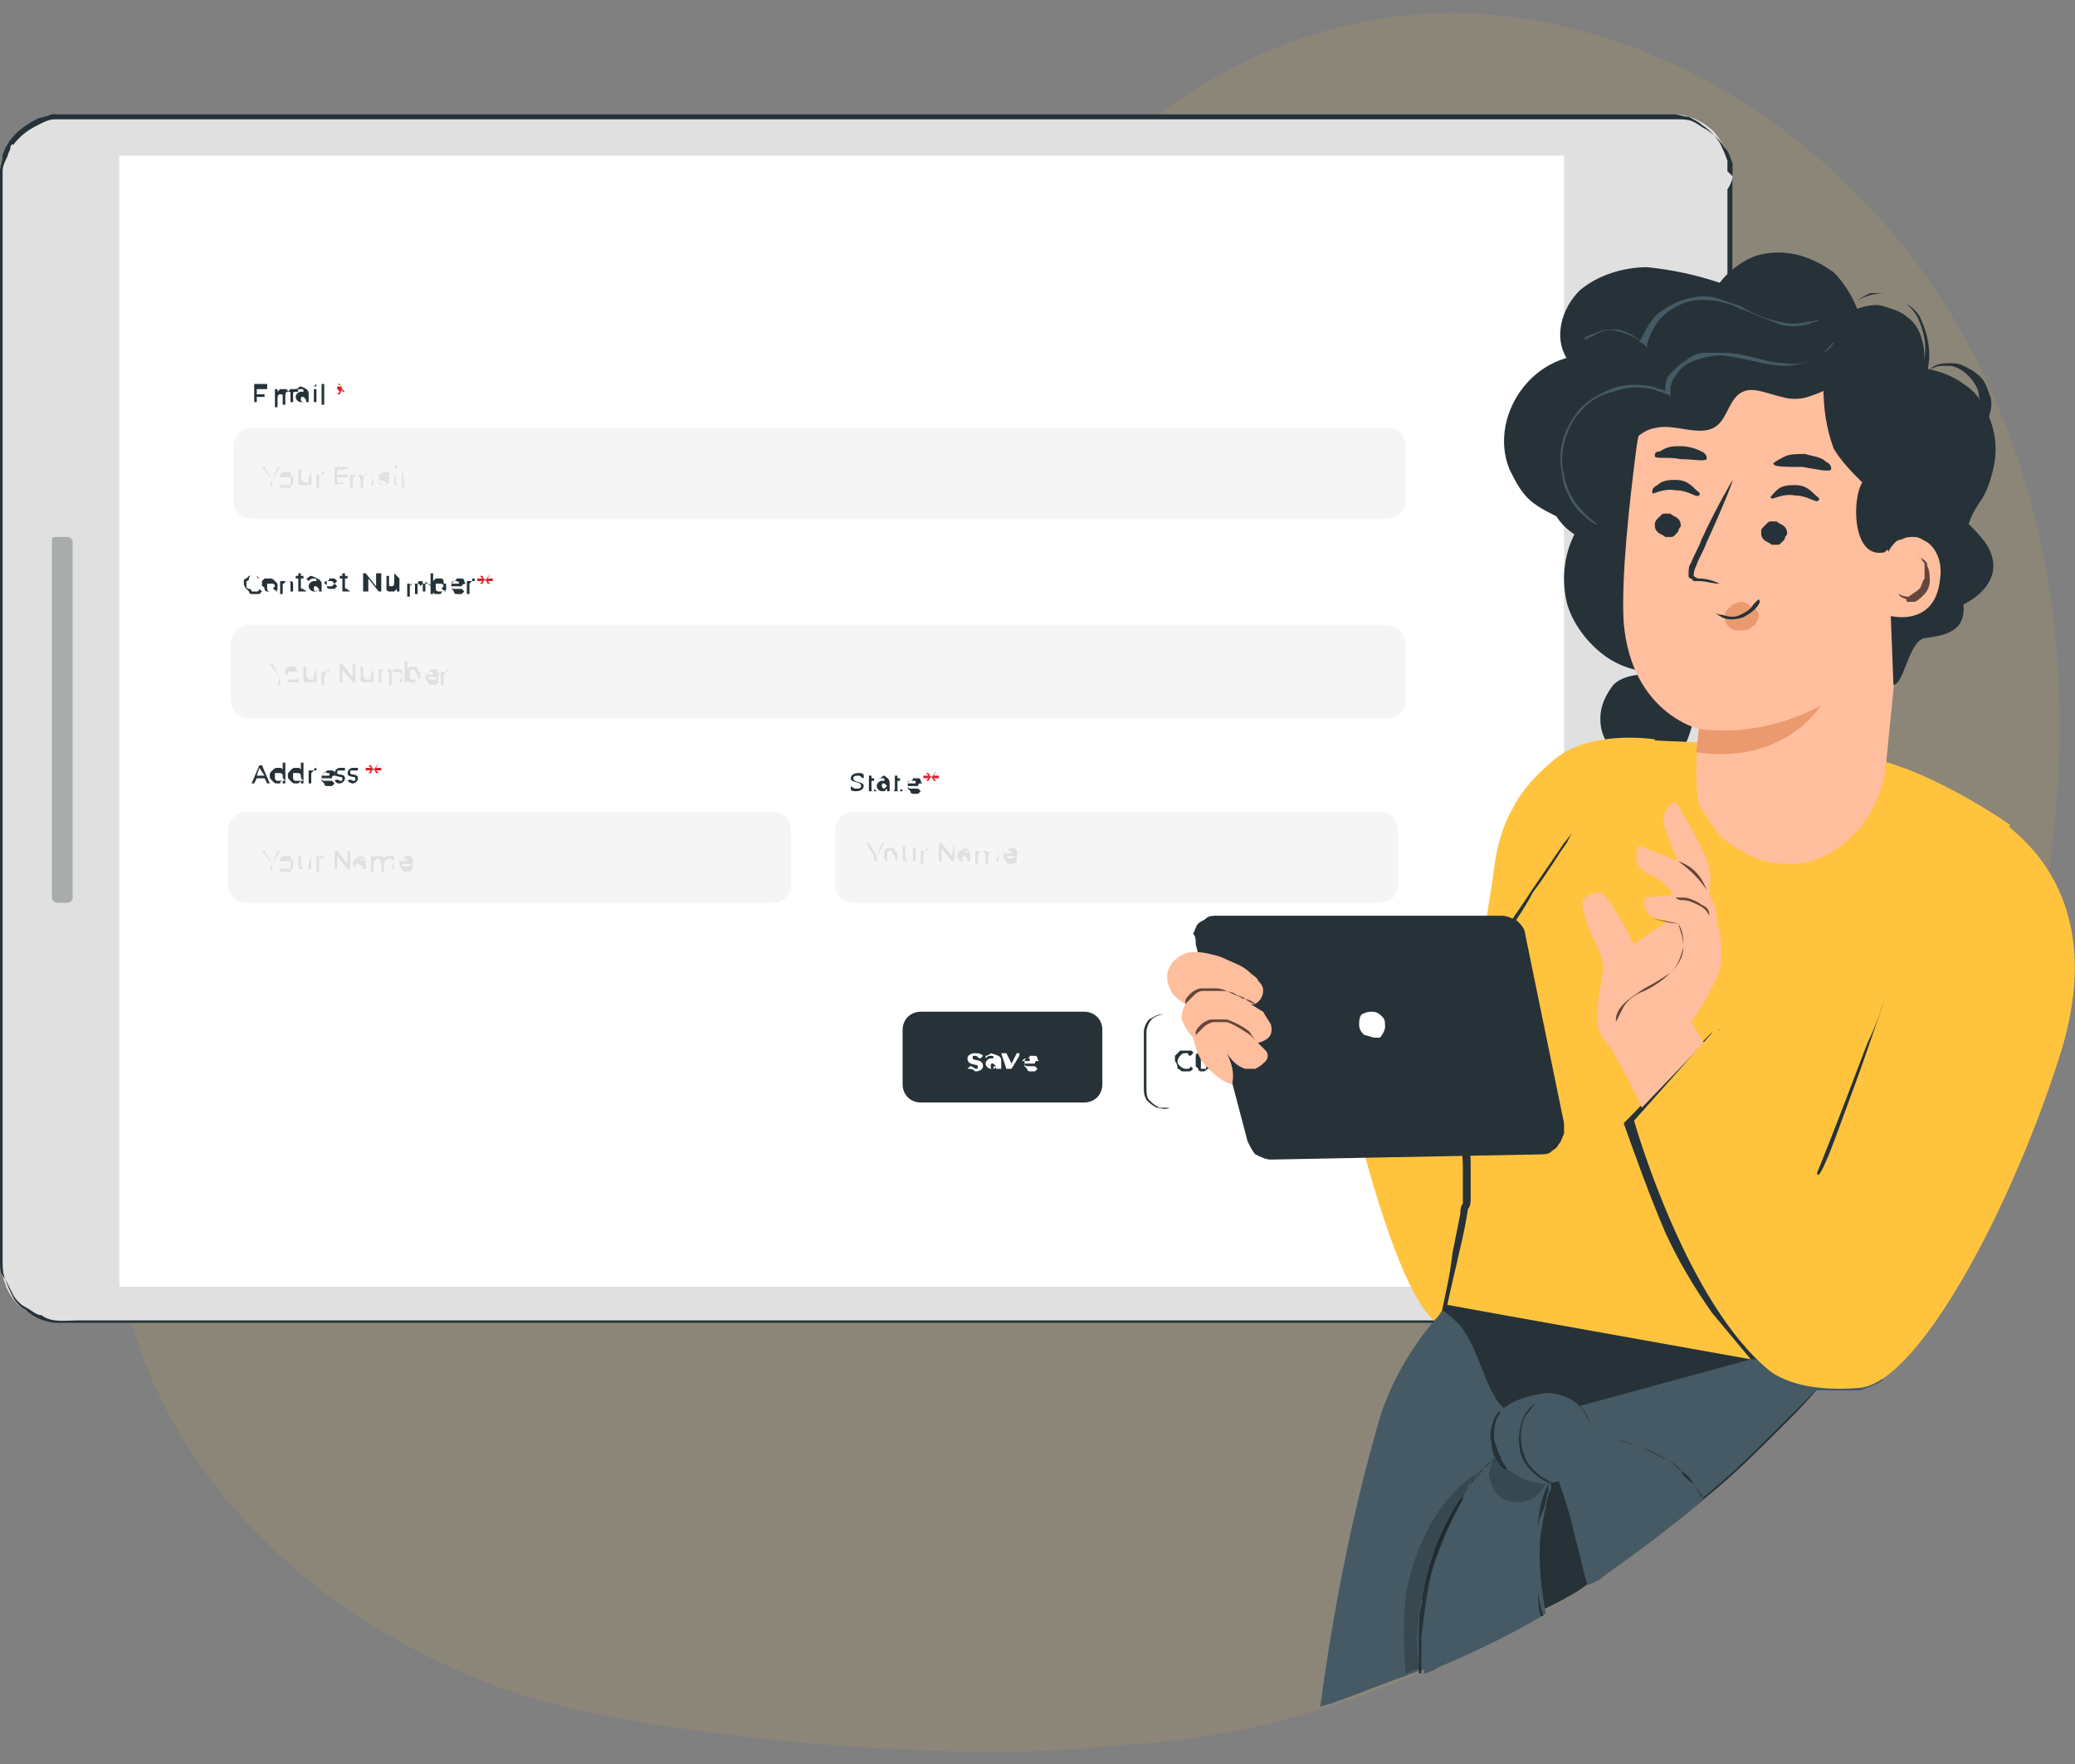 <svg xmlns="http://www.w3.org/2000/svg" xml:space="preserve" id="rgaa" width="80" height="68" x="0" y="0" style="enable-background:new 0 0 80 68" version="1.1">
    <rect width="100%" height="100%" fill="#808080" stroke="none"/>
    <style>
        .st1{fill:#e0e0e0}.st2{fill:#263238}.st3{fill:#fff}.st5{fill:#f5f5f5}.st6{fill:#db1f29}.st7{fill:#ffc33e}.st8{fill:#455a64}.st10{fill:#ffbe9d}.st11{fill:#eb996e}.st12{fill:#65463c}
    </style>
    <path id="haricot" d="M74.5 11C70.4 5 63.6.7 56.3.5 49 .4 41.7 4.9 39.2 11.8c-1.2 3.3-1.2 7-1.9 10.5S35 29.4 31.8 31c-4.3 2.1-9.4-.3-14.2-.1-5.5.2-10.4 4.1-12.3 9.2-1.9 5.1-1 11 1.9 15.6s7.7 7.9 12.8 9.6c5.2 1.7 17.3 2.7 22.7 2 2.5-.1 5.1-.5 7.5-1.2 7.4-2.2 13.4-5.9 18.5-11.1 6-6.2 9.7-14.5 10.5-23.1.8-7.3-.6-14.9-4.7-20.9z" style="fill:#ffc33e;fill-opacity:.1"/>
    <path d="M66.8 6.8v41.8c0 .3-.1.6-.2.9-.1.3-.3.5-.5.8-.2.2-.5.4-.8.5-.3.1-.6.2-.9.2h-62c-.3 0-.6-.1-.9-.2-.3-.1-.5-.3-.8-.5-.2-.2-.4-.5-.5-.8-.1-.3-.2-.6-.2-.9V6.8c0-.6.2-1.2.7-1.7.4-.4 1-.7 1.7-.7h62c.6 0 1.2.2 1.7.7.4.5.7 1.1.7 1.7z" class="st1"/>
    <path d="M66.8 6.8v-.5c-.1-.2-.1-.4-.3-.6-.2-.3-.4-.5-.7-.7-.2-.1-.3-.2-.5-.3-.2-.1-.4-.1-.6-.1H2.1c-.2 0-.4.1-.6.2-.4.2-.7.4-1 .8 0-.1-.1 0-.1.1s-.1.2-.1.3c-.1.2-.2.4-.2.6v42c0 .2 0 .5.1.7l.3.6c.1.2.3.4.5.5.2.1.4.3.6.3.4.3.9.2 1.4.2h61.6c.2 0 .3-.1.5-.1.3-.1.6-.3.9-.6.2-.3.4-.6.5-.9 0-.1 0-.2.1-.3V7.3c.2-.3.2-.5.2-.5v42.3c0 .1 0 .2-.1.3-.1.3-.3.7-.5.9-.2.3-.6.5-.9.6-.2.1-.3.1-.5.1H2.3c-.5 0-1-.2-1.3-.5-.2-.1-.4-.3-.5-.5-.1-.2-.2-.4-.3-.7-.2-.2-.2-.4-.2-.7v-42c0-.2.1-.4.1-.6 0-.1.1-.2.1-.3.1-.1.1-.2.2-.3.2-.3.6-.6 1-.8.2-.1.4-.1.6-.2h62.5c.2 0 .4.1.6.1.2.1.4.2.5.3.3.2.5.4.7.7.1.2.2.4.3.7v.4l.2.2z" class="st2"/>
    <path d="M4.6 6v43.6h55.7V6H4.6z" class="st3"/>
    <path d="M2 20.9v13.7c0 .1.1.2.2.2h.4c.1 0 .2-.1.2-.2V20.9c0-.1-.1-.2-.2-.2h-.5c-.1 0-.1.1-.1.2z" style="fill:#263238;fill-opacity:.3"/>
    <path d="M53.2 31.3H32.9c-.4 0-.7.3-.7.7v2.1c0 .4.3.7.7.7h20.3c.4 0 .7-.3.7-.7V32c0-.4-.3-.7-.7-.7zm-23.4 0H9.5c-.4 0-.7.3-.7.7v2.1c0 .4.3.7.7.7h20.3c.4 0 .7-.3.7-.7V32c0-.4-.3-.7-.7-.7z" class="st5"/>
    <path d="M10.5 33.3v.2h-.1l.1-.2-.4-.5h.1l.3.5.2-.5h.1l-.3.5zm.3 0v-.2l.1-.1h.2c.1 0 .1 0 .1.1l.1.1v.2c0 .1-.1.1-.1.1h-.3s-.1 0-.1-.1c0 0 0-.1-.1-.1h.1zm.4 0c0-.1 0-.1 0 0v-.1h-.4v.4h.4v-.3zm.8-.3v.5h-.1v-.1s0 .1-.1.1h-.2s-.1 0-.1-.1V33h.1v.3c0 .1.1.2.1.2h.2v-.2l.1-.3zm.5 0c0 .1-.1.1-.1.1h-.1v.5h-.1V33h.1v.1s0-.1.1-.1h.1zm1-.2v.7h-.1L13 33v.5h-.1v-.7h.1l.4.5v-.5h.1zm.6.4v.3H14v-.1l-.1.1h-.1c-.1 0-.2-.1-.2-.2s.1-.2.2-.2l.3.1c-.1-.1-.1-.1-.2-.1s-.1 0-.2.1v-.1c.1 0 .1-.1.2-.1s.2.1.2.2zm-.1.2-.2-.1c-.1 0-.1 0-.1.1 0 0 0 .1.1.1s.1 0 .2-.1zm1.2-.2v.3h-.1l.1-.3c-.1-.1-.1-.1-.2-.1s-.2.1-.2.2v.3h-.1v-.3c0-.1-.1-.2-.1-.2-.1 0-.2.1-.2.2v.3h-.1V33h.1v.1s0-.1.1-.1h.2s.1 0 .1.1l.1-.1h.2s.1 0 .1.1v.1zm.7.1h-.4s0 .1.1.1h.2c-.1 0 0 0 .1-.1v.2l-.1.1h-.2c-.1 0-.1-.1-.1-.1s-.1-.1-.1-.2v-.1s0-.1.1-.1c0 0 .1 0 .1-.1h.2s.1 0 .1.1c0 0 0 .1.1.1-.1 0-.1 0-.1.1zm-.5-.1h.3s0-.1-.1-.1h-.2v.1zm18.4-.2v.2h-.1V33l-.3-.5h.1l.3.5.2-.5h.1l-.3.5zm.3 0v-.2l.1-.1h.2c.1 0 .1 0 .1.1l.1.1v.2c0 .1-.1.1-.1.1h-.3s-.1 0-.1-.1c0 0 0-.1-.1-.1h.1zm.4 0c0-.1 0-.1 0 0-.1-.1-.1-.1-.1-.2h-.1s-.1 0-.1.1v.2s0 .1.1.1h.3c-.1-.1-.1-.1-.1-.2 0 0 .1 0 0 0zm.8-.3v.5h-.1v-.1s0 .1-.1.1h-.2s-.1 0-.1-.1v-.5h.1v.4c0 .1.1.2.1.2h.2c.1 0 0 0 0-.1v-.4h.1zm.5 0c0 .1-.1.1-.1.1h-.1v.5h-.1v-.5h.1v.1s0-.1.1-.1c0-.1 0-.1.1-.1zm1-.2v.7h-.1l-.4-.5v.5h-.1v-.7h.1l.4.5.1-.5zm.6.4v.3h-.1v-.1l-.1.1h-.1c-.1 0-.2-.1-.2-.2s.1-.2.2-.2l.3.1c-.1-.1-.1-.1-.2-.1s-.1 0-.2.1v-.1c.1 0 .1-.1.2-.1s.2.1.2.2zm-.1.2-.1-.1c-.1 0-.1 0-.1.1 0 0 0 .1.1.1l.1-.1zm1.2-.2v.3h-.1l.1-.3c-.1-.1-.1-.1-.2-.1s-.2.1-.2.2v.3H38V33c0-.1-.1-.2-.1-.2-.1 0-.2.1-.2.2v.3h-.1v-.5h.1v.1s0-.1.1-.1h.2s.1 0 .1.1l.1-.1h.2s.1 0 .1.1c0-.1 0-.1 0 0zm.7.1h-.4s0 .1.1.1h.2c-.1 0-.1 0 .1-.1v.2l-.1.1h-.2c-.1 0-.1-.1-.1-.1s-.1-.1-.1-.2v-.1s0-.1.1-.1c0 0 .1 0 .1-.1h.2s.1 0 .1.1c0 0 0 .1.1.1-.1 0-.1 0-.1.1zm-.5-.1h.3s0-.1-.1-.1h-.2v.1z" class="st1"/>
    <path d="M53.5 16.5H9.7c-.4 0-.7.3-.7.7v2.1c0 .4.3.7.7.7h43.8c.4 0 .7-.3.7-.7v-2.1c0-.4-.3-.7-.7-.7z" class="st5"/>
    <path d="M10.5 18.5v.2h-.1l.1-.2-.4-.5h.1l.3.5.2-.5h.1l-.3.5zm.3 0v-.2l.1-.1h.2c.1 0 .1 0 .1.1l.1.1v.2c0 .1-.1.1-.1.1h-.3s-.1 0-.1-.1c0 0 0-.1-.1-.1h.1zm.4 0c0-.1 0-.1 0 0v-.1h-.4v.4h.4v-.3zm.8-.3v.5h-.1v-.1s0 .1-.1.1h-.2s-.1 0-.1-.1v-.5h.1v.3c0 .1.1.2.1.2h.2v-.2l.1-.2zm.5 0c0 .1-.1.1-.1.1h-.1v.5h-.1v-.5h.1v.1s0-.1.1-.1c0-.1 0-.1.1-.1zm.9.4-.5.1V18h.5v.1H13v.2h.4v.1H13v.2h.4zm1-.2v.3h-.1l.1-.3c-.1-.1-.1-.1-.2-.1s-.2.1-.2.2v.3h-.1v-.3c0-.1-.1-.2-.1-.2-.1 0-.2.1-.2.2v.3h-.1v-.5h.1v.1s0-.1.1-.1h.2s.1 0 .1.1l.1-.1h.2s.1 0 .1.1c0-.1 0-.1 0 0zm.6 0v.3-.1l-.1.1h-.1c-.1 0-.2-.1-.2-.2s.1-.2.2-.2l.2.1c-.1-.1-.1-.1-.2-.1s-.1 0-.2.1v-.1c.1 0 .1-.1.2-.1h.2v.2c0-.1 0 0 0 0zm-.1.2-.2-.1c-.1 0-.1 0-.1.1 0 0 0 .1.1.1s.2 0 .2-.1zm.3-.6c.1 0 .1 0 0 0l.1-.1c0 .2 0 .2-.1.1.1.1.1.1 0 0 0 .1 0 .1 0 0 0 .1 0 0 0 0zm0 .2.1.5h-.1v-.5zm.3-.2.1.8h-.1V18z" class="st1"/>
    <path d="M10.3 15.4v.1h-.5v-.7h.5v.2h-.4v.2h.3v.1h-.3v.2h.4zm1-.2v.3h-.1v-.3c0-.1 0-.1-.1-.1s-.1.1-.1.2v.3h-.1v-.3c0-.1 0-.1-.1-.1s-.1.1-.1.2v.3h-.1V15h.1v.1l.1-.1h.2s.1 0 .1.1l.1-.1h.2s.1 0 .1.1c-.2 0-.2 0-.2.1z" class="st2"/>
    <path d="M11.9 15.2v.3h-.1v-.1l-.1.1h-.1c-.1 0-.2-.1-.2-.2s.1-.2.2-.2h.1c0-.1 0-.1-.1-.1s-.1 0-.2.1V15c.1 0 .1-.1.2-.1.3.1.3.2.3.3zm-.1.2-.1-.1c-.1 0-.1 0-.1.1 0 0 0 .1.1.1l.1-.1zm.3-.5c0-.1 0-.1 0 0 0-.1 0-.1 0 0 0-.1 0-.1 0 0 .1-.1.1-.1 0 0l.1-.1c0 .1 0 .1-.1.1.1 0 .1 0 0 0zm0 .1h.1v.5h-.1V15zm.3-.2h.1v.8h-.1v-.8z" class="st2"/>
    <path d="m13.3 14.8-.1.2h.2-.2l.1.1h-.1V15l-.1.2H13l.1-.1-.1-.1v-.1h.2l-.2-.1h.1l.1.2.1-.2zm5.6 7.3-.1.2h.2v.1h-.2l.1.1h-.1l-.1-.2-.1.2h-.1l.1-.1h-.2v-.1h.2l-.1-.1h.1l.1.2.2-.3z" class="st6"/>
    <path d="M9.4 22.5v-.1s0-.1.1-.1l.1-.1h.3l.1.1s-.1 0-.1-.1h-.2s-.1 0-.1.1c0 0 0 .1-.1.1v.2s0 .1.1.1c0 0 .1 0 .1.1h.2s.1 0 .1-.1l.1.1-.1.1h-.3s-.1 0-.1-.1l-.1-.1c-.1-.1-.1-.2-.1-.2zm.7.1v-.2l.1-.1h.2c.1 0 .1 0 .2.1l.1.1v.2c0 .1-.1.1-.1.1h-.3s-.1 0-.1-.1c0 0 0-.1-.1-.1 0 .1 0 0 0 0zm.5 0s-.1-.1 0 0c0-.1-.1-.1-.1-.1h-.2v.2s0 .1.1.1h.3c-.2-.1-.2-.1-.1-.2zm.7-.1v.3h-.1v-.3c0-.1 0-.1-.1-.1h-.2v.5h-.1v-.5h.1v.1s.1 0 .1-.1h.2s.1 0 .1.1c0-.1 0-.1 0 0zm.5.3h-.3v-.5h-.1v-.1h.1v-.1h.1v.1h.1v.1h-.1v.3c0 .1 0 .1.1.1 0 .1.1 0 .1.1zm.6-.3v.3h-.1v-.1l-.1.1h-.1c-.1 0-.2-.1-.2-.2s.1-.2.2-.2h.1c0-.1 0-.1-.1-.1s-.1 0-.2.1l-.1-.1c.1 0 .1-.1.2-.1.3.1.4.2.4.3zm-.1.2-.1-.1c-.1 0-.1 0-.1.1 0 0 0 .1.1.1-.1 0 0 0 .1-.1-.1 0 0 0 0 0zm.2-.1v-.1s0-.1.1-.1c0 0 .1 0 .1-.1h.2l.1.1-.1.1-.1-.1h-.2v.2h.2l.1-.1.1.1-.1.1h-.2s-.1 0-.1-.1c0 0 0-.1-.1-.1v.1zm1 .2h-.3v-.5h-.1v-.1h.1v-.1h.1v.1h.1v.1h-.1v.3c0 .1 0 .1.1.1 0 .1 0 0 .1.1zm1.2-.7v.7h-.1l-.4-.5v.5H14v-.7h.1l.4.5v-.5h.2zm.7.2v.5h-.1v-.1l-.1.1H15s-.1 0-.1-.1v-.5h.1v.3c0 .1 0 .1.1.1s.1-.1.1-.2v-.3l.2.2zm1 .2v.3h-.1v-.3c0-.1 0-.1-.1-.1s-.1.1-.1.2v.3H16v-.3c0-.1 0-.1-.1-.1s-.1.1-.1.2v.3h-.1v-.5h.1v.1l.1-.1h.2s.1 0 .1.1l.1-.1h.2s.1 0 .1.1c-.2-.2-.2-.2-.2-.1.1 0 .1 0 0 0z" class="st2"/>
    <path d="M17.2 22.6v.1s0 .1-.1.1c0 0-.1 0-.1.1h-.2s-.1 0-.1-.1v.1h-.1v-.8h.1v.3l.1-.1h.2s.1 0 .1.1 0 .1.1.1v.1zm-.1 0s-.1-.1 0 0c0-.1-.1-.1-.1-.1h-.2v.2s0 .1.1.1h.3c-.2-.1-.2-.1-.1-.2zm.7 0h-.4s0 .1.1.1h.3l.1.1-.1.1h-.2c-.1 0-.1-.1-.1-.1s-.1-.1-.1-.2v-.1s0-.1.1-.1c0 0 .1 0 .1-.1h.2s.1 0 .1.1c0 0 0 .1.1.1-.2 0-.2.1-.2.1zm-.4-.1h.3s0-.1-.1-.1h-.1l-.1.1z" class="st2"/>
    <path d="M18.3 22.3v.1h-.2v.5H18v-.5h.1v.1l.1-.1c0-.1 0-.1.1-.1z" class="st2"/>
    <path d="m14.6 29.4-.1.2h.2v.1h-.2l.1.1h-.1l-.1-.2-.1.2h-.1l.1-.1h-.2v-.1h.2l-.1-.1h.1l.1.2.2-.3z" class="st6"/>
    <path d="M10.2 30h-.3l-.1.2h-.1l.3-.7h.1l.3.7h-.1l-.1-.2zm0-.1-.2-.3-.1.3h.3zm.8-.5v.8h-.1v-.1s-.1 0-.1.1h-.1c-.1 0-.1 0-.2-.1s-.1-.1-.1-.2 0-.1.1-.2.1-.1.2-.1h.1s.1 0 .1.1v-.3h.1zm-.1.5c0-.1-.1-.1-.1-.1h-.2v.2s0 .1.1.1h.3c-.1-.1-.1-.1-.1-.2 0 .1 0 0 0 0zm.8-.5v.8h-.1v-.1l-.1.1h-.1c-.1 0-.1 0-.2-.1s-.1-.1-.1-.2 0-.1.1-.2.1-.1.2-.1h.1s.1 0 .1.1v-.3h.1zm-.1.5c0-.1-.1-.1-.1-.1h-.2v.2s0 .1.1.1h.3c-.1-.1-.1-.1-.1-.2 0 .1 0 0 0 0zm.6-.3v.1H12v.5h-.1v-.5h.1v.1l.1-.1c0-.1.1-.1.1-.1zm.6.4h-.4s0 .1.1.1h.3l.1.1-.1.1h-.2s-.1 0-.1-.1l-.1-.1V30c0-.1 0-.1.1-.2s.1-.1.2-.1h.1s.1 0 .1.1c0 0 0 .1.1.1-.2 0-.2 0-.2.1 0-.1 0 0 0 0zm-.4-.1h.3v-.1h-.1c-.1-.1-.1 0-.2.1 0-.1 0-.1 0 0z" class="st2"/>
    <path d="M12.9 30.1c.1-.1.2 0 .2 0 .1 0 .1 0 .1-.1s-.3 0-.3-.2c0-.1.1-.2.2-.2h.2v.1h-.2c-.1 0-.1 0-.1.1s.3 0 .3.2c0 .1-.1.2-.2.2s-.1 0-.2-.1zm.5 0c.1-.1.2 0 .2 0 .1 0 .1 0 .1-.1s-.3 0-.3-.2c0-.1.1-.2.2-.2h.2v.1h-.2c-.1 0-.1 0-.1.1s.3 0 .3.2c0 .1-.1.2-.2.2 0 0-.1 0-.2-.1z" class="st2"/>
    <path d="m36.1 29.7-.1.2h.2v.1H36l.1.1H36l-.1-.2-.1.2h-.1l.1-.1h-.2v-.1h.2l-.1-.1h.1l.1.2.2-.3z" class="st6"/>
    <path d="M32.8 30.4v-.1c.1.1.2.1.2.1.1 0 .2 0 .2-.1 0-.2-.4-.1-.4-.3 0-.1.1-.2.3-.2.1 0 .2 0 .2.1v.1c-.1 0-.1-.1-.2-.1s-.2 0-.2.1c0 .2.4.1.4.3 0 .1-.1.2-.3.2-.1 0-.2 0-.2-.1zm1 .1h-.3V30h-.1.1v-.1h.1v.1h.1v.1h-.1v.3c0 .1 0 .1.1.1 0-.1 0-.1.1 0zm.5-.3v.3h-.1v-.1l-.1.1H34c-.1 0-.2-.1-.2-.2s.1-.2.2-.2h.1c0-.1 0-.1-.1-.1s-.1 0-.2.1l.1-.1c.1 0 .1-.1.2-.1.1.1.2.1.2.3zm-.1.1-.1-.1c-.1 0-.1 0-.1.1 0 0 0 .1.1.1l.1-.1c0 .1 0 .1 0 0zm.6.2h-.3c-.1 0 0 0 0-.1V30h-.1.1v-.1h.1v.1h.1v.1h-.1v.3c0 .1 0 .1.1.1 0-.1.1-.1.1 0zm.6-.2H35s0 .1.1.1h.3l.1.1-.1.1h-.2s-.1 0-.1-.1l-.1-.1v-.2s0-.1.1-.1c0 0 .1 0 .1-.1h.2s.1 0 .1.1c0 0 0 .1.1.1-.2 0-.2 0-.2.1 0-.1 0 0 0 0zm-.4-.1h.3v-.1h-.2c-.1 0-.1 0-.1.1zm15.9 12.4h.2c.1 0 .2-.1.3-.2.1-.1.1-.2.2-.2.1-.1.1-.3.1-.4v-2.2c0-.1-.1-.2-.2-.3-.1-.1-.2-.1-.3-.2h-6.4c-.2 0-.3.1-.5.2-.1.1-.2.3-.2.5v2.1c0 .2 0 .3.1.5.1.1.2.2.4.3.1 0 .3.1.5 0H51h-6.3c-.2-.1-.3-.2-.4-.3-.1-.1-.1-.3-.1-.5v-2.1c0-.2.1-.4.2-.5.1-.1.3-.2.5-.2h6.4c.1 0 .3.1.4.2.1.1.2.2.2.3v2.2c0 .2 0 .3-.1.4 0 .1-.1.2-.2.3-.1.1-.2.1-.3.1h-.4z" class="st2"/>
    <path d="M45.3 40.9v-.2l.1-.1.1-.1h.4c.1 0 .1.1.1.1l-.1.1s-.1 0-.1-.1h-.1c-.1 0-.1 0-.2.1 0 0-.1.1-.1.2s0 .1.1.2c0 0 .1.1.2.1h.1s.1 0 .1-.1l.1.1c-.1.1-.1.1-.2.1h-.2c-.1 0-.1-.1-.2-.1 0-.2-.1-.3-.1-.3zm.8 0v-.2c0-.1.1-.1.1-.1h.2c.1 0 .1 0 .2.1 0 0 .1.1.1.2v.2c0 .1-.1.1-.1.1-.1 0-.1.1-.2.1h-.1s-.1 0-.1-.1l-.1-.1v-.2zm.4 0v-.1h-.2v.4h.2v-.3c0 .1 0 .1 0 0zm.9 0v.3h-.2v-.3c0-.1 0-.1-.1-.1s-.1 0-.1.2v.3h-.2v-.6h.2v.1s.1 0 .1-.1h.2s.1 0 .1.1v.1c0-.1 0 0 0 0zm.5.3h-.3v-.4h-.1v-.1h.1v-.1h.2v.1h.1v.1h-.1v.2h.1v.2zm.1-.7c0-.1 0-.1 0 0 0-.1.1-.1 0 0l.1-.1v.1H48c.1.1.1.1 0 0zm0 .2h.2v.6H48v-.6zm.9.2v.3h-.2v-.3c0-.1 0-.1-.1-.1s-.1 0-.1.2v.3h-.2v-.6h.2v.1s.1 0 .1-.1h.2s.1 0 .1.1v.1c0-.1 0 0 0 0zm.8-.2v.6h-.2v-.1l-.1.1h-.2s-.1 0-.1-.1c0 0 0-.1-.1-.1v-.4h.2v.3c0 .1 0 .1.1.1s.1 0 .1-.2v-.3l.3.1zm.7.3H50s0 .1.1.1h.3l.1.1-.1.1h-.2s-.1 0-.1-.1l-.1-.1v-.2s0-.1.1-.1c0 0 .1 0 .1-.1h.2s.1 0 .1.1c0 0 0 .1.1.1-.2 0-.2 0-.2.1zm-.5-.1h.3v-.1h-.1c-.1 0-.1 0-.2.1.1-.1 0 0 0 0zM41.8 39h-6.3c-.4 0-.7.3-.7.7v2.1c0 .4.3.7.7.7h6.3c.4 0 .7-.3.7-.7v-2.1c0-.4-.3-.7-.7-.7z" class="st2"/>
    <path d="m37.3 41.2.1-.1c.1 0 .2.1.2.1.1 0 .1 0 .1-.1s-.4 0-.4-.3c0-.1.1-.2.3-.2.1 0 .2 0 .3.1l-.1.1c-.1 0-.1-.1-.2-.1s-.1 0-.1.1.4 0 .4.3c0 .1-.1.2-.3.2-.1-.1-.2-.1-.3-.1zm1.3-.3v.3h-.2v-.1s0 .1-.1.1h-.1c-.1 0-.2-.1-.2-.2s.1-.2.2-.2h.1c0-.1 0-.1-.1-.1s-.1 0-.2.1v-.1c.1 0 .2-.1.2-.1.3.1.4.1.4.3zm-.2.2-.1-.1c-.1 0-.1 0-.1.1s0 .1.1.1c0-.1 0-.1.1-.1zm.9-.4-.3.5h-.2l-.2-.6h.2l.2.4.2-.4h.1zm.6.3h-.4s0 .1.1.1h.3l.1.1-.1.1h-.2s-.1 0-.1-.1l-.1-.1v-.2s0-.1.1-.1c0 0 .1 0 .1-.1h.2s.1 0 .1.1c0 0 0 .1.1.1-.2 0-.2 0-.2.1zm-.5-.1h.3v-.1h-.1c-.1 0-.1 0-.2.1.1-.1 0 0 0 0z" class="st3"/>
    <path d="M53.5 24.1H9.6c-.4 0-.7.3-.7.7V27c0 .4.3.7.7.7h43.9c.4 0 .7-.3.7-.7v-2.1c0-.4-.3-.8-.7-.8z" class="st5"/>
    <path d="M10.8 26.1v.3h-.1l.1-.3-.4-.5h.1l.3.5.2-.5-.2.5zm.2-.1v-.2l.1-.1h.2c.1 0 .1 0 .1.1l.1.1v.2c0 .1-.1.1-.1.1h-.2s-.1 0-.1-.1c0 0 0-.1-.1-.1s0 .1 0 0zm.5 0v-.1h-.4v.4h.4V26c0 .1 0 .1 0 0zm.7-.2v.5h-.1v-.1s0 .1-.1.1h-.2s-.1 0-.1-.1v-.5h.1v.3c0 .1.1.2.1.2h.2V26l.1-.2zm.5 0c0 .1-.1.1-.1.1h-.1v.5h-.1v-.5h.1v.1l.1-.1c0-.1.1-.1.1-.1zm1-.2v.7h-.1l-.4-.5v.5h-.1v-.7h.1l.4.5v-.5h.1zm.7.2v.5h-.1v-.1s0 .1-.1.1H14s-.1 0-.1-.1v-.5h.1v.3c0 .1.1.2.1.2h.2V26l.1-.2zm1.1.2v.3h-.1l.1-.3c-.1-.1-.1-.1-.2-.1h-.2v.5H15V26c0-.1-.1-.2-.1-.2h-.2v.5h-.1v-.5h.1v.1l.1-.1h.2s.1 0 .1.1l.1-.1h.2s.1 0 .1.1v.1c0-.1 0 0 0 0zm.7 0v.1s0 .1-.1.1c0 0-.1 0-.1.1s-.1 0-.1 0h-.1s-.1 0-.1-.1v.1h-.1v-.8h.1v.3l.1-.1h.2s.1 0 .1.1c0 0 0 .1.1.1v.1zm-.1 0c-.1-.1-.1-.1-.1-.2h-.1s-.1 0-.1.1v.2s0 .1.1.1h.3c-.1 0-.1-.1-.1-.2 0 .1 0 .1 0 0zm.8.1h-.4s0 .1.1.1h.2c-.1 0 0 0 .1-.1v.2l-.1.1h-.2c-.1 0-.1-.1-.1-.1s-.1-.1-.1-.2V26s0-.1.1-.1c0 0 .1 0 .1-.1h.2s.1 0 .1.1c0 0 0 .1.1.1-.1 0-.1 0-.1.1zm-.5-.1h.3s0-.1-.1-.1h-.2c.1 0 0 .1 0 .1z" class="st1"/>
    <path d="M17.3 25.8c0 .1-.1.1-.1.1h-.1v.5H17v-.5h.1v.1l.1-.1c0-.1.1-.1.1-.1z" class="st1"/>
    <path d="M8 7.5v.2h.4v.2H8v.3h-.2v-.9h.6v.2H8zm.5.3c0-.1 0-.2.1-.3 0-.1.1-.1.2-.2s.2-.1.3 0c.1 0 .2.1.2.1.1.1.1.1.1.2v.3c0 .1-.1.2-.2.2-.1.1-.2.1-.3.1h-.2c-.1 0-.1-.1-.2-.1L8.4 8c.1-.1.1-.2.1-.2zm.7 0v-.2l-.1-.1h-.2c-.1 0-.1 0-.1.1l-.1.1v.2l.1.1H9s.1 0 .1-.1c0 0 0-.1.1-.1zm.9.4L9.9 8h-.1v.2h-.2v-.9h.4c.2 0 .4.1.4.3v.2l-.1.1.2.3h-.4zm-.2-.7h-.1v.3h.2c.1 0 .2-.1.2-.1-.1-.1-.2-.2-.3-.2z" class="st3"/>
    <path d="M11.2 8.2v-.5l-.2.4h-.1l-.3-.4v.5h-.2v-.9h.2l.3.5.3-.5h.2v.9h-.2z" class="st3"/>
    <path d="M60.4 6H4.7v43.6h55.7V6v43.6H4.7V6h55.7zm3 20c.4 0 .7.1 1 .3.3.2.5.5.7.8.1.3.2.7.1 1-.1.3-.2.7-.5.9-.3.2-.6.4-.9.5-.3.1-.7 0-1-.1-.3-.1-.6-.4-.8-.7-.2-.3-.3-.6-.3-1 0-.5.2-.9.5-1.3.3-.3.8-.4 1.2-.4z" class="st2"/>
    <path d="M63.8 28.5s-2.5-.4-3.9.8c-.6.5-1.2 1.1-1.6 1.9-.4.7-.6 1.5-.7 2.3-.2 1.6-1.3 7.7-1.3 7.7l-2.2-3-2.5 2.2s2.1 10 4 10.7c2 .7 4.1-1.5 4.6-1.9.5-.5 3.6-20.7 3.6-20.7z" class="st7"/>
    <path d="M63 28.5s-3.3 4.6-3.6 5.8c-.4 1.2-3.1 3.3-3.1 6.1 0 1.3.1 2.6.3 3.8.1.7.1 1.5 0 2.2l-1.3 6.1c.3.5.7.8 1.2 1.1.5.3 1 .4 1.6.5 2 .2 7.1 1.4 10.5 0l2.4-1.2v-9.5l1.7-3.9 4.8-7.7s-2.4-1.7-4.7-2.4c-2.5-.7-6.3-.7-9.8-.9z" class="st7"/>
    <path d="M55.5 51.3v-.2l.1-.6c.1-.5.3-1.3.4-2.2l.3-1.5c0-.1 0-.3.1-.4v-1.3c0-.7-.1-1.3-.3-1.9-.2-.7-.4-1.4-.4-2.1.1-.7.2-1.4.5-2.1l.9-1.8c.7-1.1 1.4-2 1.9-2.8l1.3-1.9.4-.5c0-.1.1-.1.1-.2 0 .1-.1.1-.1.2-.1.1-.2.3-.3.5-.3.4-.7 1.1-1.3 1.9-.3.6-1 1.6-1.7 2.6-.4.6-.7 1.1-.9 1.8-.3.6-.5 1.3-.5 2s.1 1.4.4 2.1c.2.6.3 1.3.3 2v1.3c0 .1 0 .3-.1.4-.1.6-.2 1.1-.3 1.5-.2.9-.4 1.7-.5 2.2-.1.3-.1.4-.1.6-.1.3-.1.3-.2.4z" class="st2"/>
    <path d="M79.5 40.4c-1.6 5.1-4.6 11.2-6.9 12.7-.3.2-.6.3-.9.4h-1.8c-.6-.1-1.2-.2-1.6-.6-.1 0-.1-.1-.2-.1-.1-.1-.3-.2-.4-.3l-.1-.1c-.5-.5-1-1.1-1.4-1.8 0-.1-.1-.2-.1-.2-2-3.1-3.1-7-3.1-7l.1-.1 1.2-1.4.6-.7.8-.9.4-.5v.1l.1.1 1 1.5 2.8 4.1s.1-.1.1-.2c.1-.1.1-.2.2-.4.2-.5.5-1.2.8-2 .1-.3.2-.5.3-.7.8-2.2 1.6-4.7 1.6-4.7s1.8-6 2.8-6.3c.2.1 2 .8 3.2 2.7.9 1.2 1.4 3.3.5 6.4z" class="st7"/>
    <path d="M73 37.9v.1l-.1.4-.7 1.6c-.5 1.3-1.2 3.2-2 5.4v.1l-.1-.1c-1.1-1.7-2.5-3.6-3.9-5.7h.1l-.3.5-2.9 3v-.1c.4 1.4.9 2.9 1.5 4.2.5 1.1 1.1 2.1 1.7 3.1.4.6.9 1.3 1.4 1.8l.4.5c.1 0 .1.1.1.2-.1 0-.1-.1-.2-.1l-.5-.4-1.5-1.8c-.7-1-1.3-2-1.8-3.1-.6-1.4-1.1-2.8-1.6-4.2.9-.9 1.9-2 2.9-3l.4-.4.1-.1.1.1c1.4 2.1 2.7 4 3.9 5.7h-.1c.9-2.2 1.6-4.1 2.1-5.4.3-.6.5-1.2.6-1.5.1-.2.1-.3.2-.4.2-.3.2-.3.2-.4z" class="st2"/>
    <path d="M71.8 53.5c-.1 0-.1 0 0 0h-1.7c-.4.5-.9 1-1.3 1.4-1 1-2 2-3 2.8-1.2 1-2.5 2-3.8 2.9-.2.2-.4.3-.7.4-.5.4-1.1.7-1.7 1h-.1c-1.3.8-2.8 1.5-4.2 2.1-.1.1-.2.1-.4.2h-.1c-.2.1-.3.1-.5.2-.9.3-1.8.7-2.7 1v-.3c.4-5.2 3.1-12.2 4-14.4 0-.1.1-.2.1-.3 0-.1.1-.2.1-.2l2.2.4 9.5 1.7h.4l2.6.5.4-.1h.2s.3.2.7.7z" class="st2"/>
    <path d="M68.7 54.9c-1 1-2 2-3 2.8-1.2 1-2.5 2-3.8 2.9-.7-1.4-1.1-2.3-1.1-2.3l-.7-1.2-.9-1.7 1.3-.9.4-.3 6.6-1.8h.3l3.2-.9.9-.3.7 2c-.3.2-.6.3-.9.4H70l-1.3 1.3zm-10.1-.1c-.3.4-.6.9-.8 1.3l-.1.1c-.1.1-.2.3-.2.4-1.2 2.3-1.9 5-2.3 7.6-.1.1-.2.1-.4.2h-.1c-.2.1-.3.1-.5.2-.9.3-1.8.7-2.7 1-.2.1-.4.1-.6.2.5-3.7 1.2-7.3 2.2-10.8.4-1.5 1.2-2.9 2.2-4.1.1-.1.2-.2.3-.4.3.2.5.4.7.6.7.9.9 2.2 1.5 3l.1.1c.3.3.5.5.7.6z" class="st8"/>
    <path d="M64.9 56.7c.3.3.6.7.8 1.1-1.2 1-2.5 2-3.8 2.9-.2.2-.4.3-.7.4-.3-1-.5-2.1-.8-3.1l-.3-.9V57c0-.1 0-.1-.1-.2 0-.1 0-.1-.1-.2v-.1l.7-1.1h.8c1.2 0 2.8.6 3.5 1.3z" class="st8"/>
    <path d="m59.9 56.6.1.3v-.1c-.1-.1-.1-.1-.1-.2v-.1.1zm.1.4s0 .1 0 0c0 .1 0 0 0 0zm0 .1zm1.1 3.7c0 .1 0 .2.1.3-.1-.1-.1-.2-.1-.3-.3-.9-.5-1.7-.7-2.4 0-.2-.1-.3-.1-.5L60 57c.1.3.2.8.4 1.3.3.8.5 1.6.7 2.5zm4.2-3.6c.1.2.3.4.4.6-.2-.2-.3-.4-.4-.6-.2-.1-.4-.3-.5-.5-.2-.2-.3-.3-.5-.4-.6-.4-1.3-.6-2-.8-.3-.1-.7-.1-1-.1h-.7.7c.3 0 .7 0 1 .1.5.1 1 .3 1.4.5l.6.3c.2.1.4.2.5.4.2.1.4.3.5.5z" class="st2"/>
    <path d="M59.8 56.9v.5c-.1.2-.2.5-.2.7-.1.3-.1.6-.2 1-.1 1 0 2.1.2 3.1-1.3.8-2.8 1.5-4.2 2.1-.1.1-.2.1-.4.2h-.1v-.4c0-1 0-2 .2-3 .3-1.4.8-2.8 1.7-3.9.2-.2.4-.4.5-.6l.3-.3s.1 0 .1-.1h.2l1.3.4.3.1.3.2z" class="st8"/>
    <path d="M57.6 56.2s-.1 0 0 0c-.2.2-.2.3-.4.4-.2.2-.5.5-.6.8-.1.1-.2.2-.2.4-.5.9-.9 1.8-1.2 2.8-.2.8-.3 1.7-.4 2.5v1.4h-.1V63c0-.4 0-.8.1-1.1.2-1.5.7-2.9 1.5-4.1.2-.2.3-.5.5-.7.1-.2.3-.3.4-.5l.3-.3.1-.1zm2.1.8c.1-.1.1-.1 0 0 .1-.1.1-.1 0 0v.2l-.1.2c-.2.5-.3 1-.3 1.5-.1.8-.1 1.6 0 2.4 0 .3.1.6.2 1h-.1c-.1-.3-.1-.7-.1-1-.1-.8-.1-1.6 0-2.4 0-.2.1-.5.2-.7.1-.2.1-.5.2-.7V57zm1.5-1.7s.1-.1.1-.2c0-.2 0-.3-.1-.5s-.2-.3-.3-.4c-.1-.1-.2-.1-.2-.1s.2.2.4.5c.1.3.1.5.1.7z" class="st2"/>
    <path d="M57.7 54.6c.4-.6 1.2-.8 1.9-.9.4 0 .8.1 1.2.4.3.3.5.7.6 1.1 0 .4-.1.8-.3 1.2-.2.3-.6.6-1 .7-.4.1-.8.1-1.2-.1-.4-.2-.7-.4-1-.8-.2-.2-.3-.5-.3-.8-.1-.3-.1-.6.1-.8z" class="st8"/>
    <path d="M59.2 54.1c-.2.1-.3.3-.4.4-.2.4-.3.9-.2 1.4.1.5.4.8.8 1.1.2.1.3.2.5.2 0 0-.2-.1-.5-.3-.4-.3-.6-.6-.7-1-.1-.4-.1-.9.1-1.3.3-.4.4-.5.4-.5zm-1.4.3s-.1.1-.2.3c-.1.3-.2.6-.1.9 0 .3.1.6.3.8.1.2.3.3.3.2 0 0-.1-.1-.2-.3-.1-.2-.2-.5-.3-.8 0-.3 0-.5.1-.8.1-.2.2-.3.1-.3z" class="st2"/>
    <path d="M57.6 56.2c.3.3.6.5.9.7.4.2.8.3 1.1.3-.1.2-.3.4-.4.5-.2.1-.4.2-.6.2-.2 0-.4 0-.6-.1-.2-.1-.3-.2-.4-.4-.1-.2-.2-.4-.2-.6.1-.3.1-.5.2-.6zm-.7.6c0 .1-.1.2-.1.2 0 .1-.1.1-.1.1 0 .1-.1.1-.1.2-.5 1-1.1 2-1.4 3.1-.1.2-.1.4-.2.6 0 .1-.1.3-.1.4 0 .1 0 .2-.1.3-.2.9-.2 1.7-.1 2.4v.2c-.2.1-.3.1-.5.2-.1-1-.1-2 0-3 .3-1.7 1.1-3.6 2.7-4.7z" style="opacity:.2"/>
    <path d="M60.4 13.8c-.5-.8-.2-1.9.5-2.6.7-.6 1.7-.9 2.6-.9 1 .1 1.9.3 2.8.6.3-.4.8-.8 1.3-1 .5-.2 1.1-.2 1.6-.1s1.1.4 1.5.7c.4.4.7.9.9 1.4.3-.1.7-.2 1-.1.3.1.7.2.9.4.3.2.5.5.6.9.1.3.1.7.1 1l-4 2-3.5 8.7c-.6.6-1.4 1.1-2.3 1.1-.9.1-1.8-.1-2.5-.6s-1.3-1.3-1.5-2.1c-.2-.9-.1-1.8.3-2.6-.3-.2-.5-.4-.7-.7-.4-.2-.8-.4-1.1-.7-.3-.3-.5-.7-.7-1.1-.7-1.7.4-3.8 2.2-4.3z" class="st2"/>
    <path d="M65.4 29.5c0-.5.1-1 .1-1.4 0 0-2.6-.6-2.9-4.1-.1-1.7.2-4.5.5-6.8.3-2.1 1.9-4.5 3.9-4.1l6.3 2.1c.6.1.8.7.7 1.3v.3l-1 9.8-.3 3c-.2 1.9-1.9 3.8-3.8 3.7-.5 0-1-.1-1.4-.3-.4-.2-.9-.5-1.2-.8-.3-.4-.6-.8-.8-1.2-.1-.5-.1-1-.1-1.5z" class="st10"/>
    <path d="M63.8 20.2c0 .1 0 .2.1.3.1.1.2.1.3.2h.2c.1 0 .1 0 .2-.1l.1-.1s0-.1.1-.2c0-.1 0-.2-.1-.3-.1-.1-.2-.1-.3-.2h-.2c-.1 0-.1 0-.2.1l-.1.1c-.1.1-.1.2-.1.2zm-.1-1.2c0 .1.4-.2.9-.1.5 0 .8.3.9.2.1-.1 0-.1-.2-.3-.2-.2-.4-.3-.7-.3-.2 0-.5 0-.7.2-.2.1-.2.2-.2.3zm4.2 1.5c0 .1 0 .2.1.3.1.1.2.1.3.2h.2c.1 0 .1 0 .2-.1l.1-.1s0-.1.1-.2c0-.1 0-.2-.1-.3-.1-.1-.2-.1-.3-.2h-.2c-.1 0-.1 0-.2.1l-.1.1c-.1.1-.1.1-.1.2zm.4-1.3c0 .1.4-.2.9-.1.5 0 .8.3.9.2.1-.1 0-.1-.2-.3-.2-.2-.4-.3-.7-.3-.2 0-.5 0-.7.2-.2.2-.3.3-.2.3zm-2 3.3c-.2-.1-.5-.2-.8-.2-.1 0-.2-.1-.2-.1 0-.1 0-.2.1-.4.1-.3.3-.6.4-.9.6-1.3 1-2.3 1-2.4 0 0-.6 1-1.2 2.3-.1.3-.3.6-.4.9-.1.1-.1.3-.1.5 0 0 0 .1.1.1l.1.1h.2c.3 0 .5.1.8.1z" class="st2"/>
    <path d="M65.5 28.1c1.6.2 3.2-.1 4.7-.9 0 0-1.4 2.3-4.8 1.8l.1-.9z" class="st11"/>
    <path d="M68.4 17.9c0 .1.5.1 1.1.1.6.1 1 .2 1.1.1 0-.1 0-.2-.2-.3-.2-.2-.5-.2-.8-.3-.3 0-.6 0-.8.1-.4.2-.5.3-.4.3zm-4.6-.3c.1.1.5 0 1 .1.5 0 .9.1 1 0 0-.1 0-.2-.2-.3-.2-.1-.5-.2-.8-.2-.3 0-.5 0-.8.2-.2 0-.2.1-.2.2z" class="st2"/>
    <path d="M71.6 13.1c0 .3-.1.7-.3 1-.2.3-.4.6-.7.8-.3.2-.6.3-.9.4-.3.1-.7.1-1 0-.5-.1-1.1-.4-1.5-.2-.5.2-.6 1-1 1.3-.6.5-1.6-.1-2.4.1-.6.1-1 .7-1.5 1.1-.4.4-1.1.9-1.6.6.1-.5.2-1.1.4-1.6s.5-1 1-1.2c.3-.1.5-.2.8-.4.5-.4.7-1 1-1.6.2-.3.5-.6.9-.8.4-.2.8-.3 1.2-.3.7 0 1.4.2 2 .1.5-.1.9-.4 1.4-.4 1-.1 1.8.6 2.5 1.4l-.3-.3z" class="st2"/>
    <path d="M68.4 14.2c.4-.1 1.3-.3 1.6-.7.3-.4.6-.7 1-.9.4-.2.9-.3 1.4-.2.5.1.9.3 1.2.6.3.3.5.8.6 1.2.6.1 1.1.3 1.5.6.5.3.8.8 1 1.3.2.5.3 1.1.2 1.7-.1.6-.3 1.2-.6 1.6-.2.3-.3.5-.4.8.2.2.5.5.7.8.9 1.5-.9 2.3-.9 2.3.1 1.1-.8 1.2-1.5 1.3-.6.1-.8 1.8-1.2 1.8l-.2-5.2c-.1 0-.1.1-.2.1-1.2.2-1.2-2.1-.8-2.7-.4-.4-.8-.8-1.1-1.3-.3-.8-.4-1.6-.4-2.4-.4.1-2.1-.6-1.9-.7z" class="st2"/>
    <path d="M72.7 21.6c0-.2.1-.3.2-.5.1-.1.2-.3.4-.3.2-.1.3-.1.5-.1s.3.1.5.2c.3.2.6.7.5 1.4-.2 2.1-2.3 1.4-2.3 1.3 0 0 .1-1.1.2-2z" class="st10"/>
    <path d="M73.2 22.9s0 .1 0 0c.2.1.3.1.4.1.1-.1.3-.2.4-.3.1-.1.1-.3.2-.4v-.5c0-.1 0-.1-.1-.2 0-.1-.1-.1-.2-.1h-.1s-.1 0-.1.1v.1-.1c0-.1.1-.1.1-.1h.2c.1 0 .2.1.2.1.1.1.1.1.1.2.1.2.1.4.1.6 0 .2-.1.4-.2.5-.1.1-.3.3-.4.3h-.2c-.1 0-.1 0-.1-.1-.3-.1-.3-.2-.3-.2z" class="st12"/>
    <path d="M61.6 20.2s-.2-.1-.5-.4c-.4-.4-.7-.9-.8-1.5-.1-.4-.1-.8 0-1.2.1-.4.3-.9.6-1.2.3-.4.8-.7 1.3-.8.5-.2 1-.2 1.5-.1.1 0 .2.1.3.1.1 0 .2.1.3.1l.1.1v-.1c0-.2 0-.5.2-.7.1-.2.3-.4.5-.5.4-.2.9-.3 1.3-.3.9.1 1.7.4 2.4.4.6 0 1.1-.2 1.5-.5l.3-.3s0-.1.1-.1c-.1.2-.2.3-.4.4-.4.3-.9.5-1.5.4-.4 0-.7-.1-1.1-.2-.4-.1-.8-.2-1.3-.2h-.7c-.2 0-.5.1-.7.3-.2.1-.4.3-.6.5-.2.2-.2.5-.2.8l.1-.1c-.1 0-.2-.1-.3-.1-.1 0-.2-.1-.3-.1-.5-.1-1.1-.1-1.6.1s-1 .5-1.3.9c-.3.4-.5.8-.6 1.3-.1.5 0 1 .1 1.5.2.5.4.9.8 1.2.1.1.2.2.4.3h.1zm-.5-7.1.6-.3c.3-.1.5-.1.8 0 .3.1.6.2.9.5l.1.1v-.1c.1-.4.3-.8.6-1.1.3-.3.7-.5 1.1-.6.6-.1 1.3 0 1.9.3l1.5.6c.4.1.7.1 1.1 0 .1 0 .2-.1.3-.1.1 0 .1-.1.1-.1s-.1.1-.4.1c-.4.1-.7.1-1.1 0-.5-.1-1-.3-1.5-.6l-.9-.3c-.3-.1-.7-.1-1.1 0-.4.1-.8.3-1.2.6-.3.3-.5.7-.7 1.1h.1c-.3-.3-.6-.4-.9-.5-.3 0-.6 0-.8.1-.2.1-.3.1-.5.2v.1z" class="st8"/>
    <path d="m66.6 23.5.2-.2c.1 0 .2-.1.3-.1.1 0 .2 0 .3.1.1.1.2.1.3.2.1.1.1.1.1.2s0 .2-.1.3c0 .1-.1.1-.2.2s-.3.1-.4.1c-.1 0-.3 0-.4-.1-.1-.1-.2-.2-.2-.4s0-.2.1-.3z" class="st11"/>
    <path d="m67.8 23.1-.2.2c-.1.2-.3.3-.5.4-.2.1-.4.1-.7 0-.2 0-.3-.1-.3-.1s.1.1.3.2c.2.1.5.1.8 0 .2-.1.5-.3.6-.5.1-.1 0-.2 0-.2zm8-5.7s0-.1 0 0c.2-.1.3-.2.3-.3.3-.3.5-.7.6-1.1.1-.3.1-.6 0-.8-.1-.3-.2-.6-.5-.8-.1-.1-.3-.2-.5-.3-.2-.1-.4-.1-.5-.1-.2 0-.4 0-.6.1-.2.1-.3.2-.5.4l.1.1c.3-.7.2-1.5-.1-2.2-.1-.3-.3-.5-.6-.7-.2-.2-.5-.3-.8-.4h-.6c-.2.1-.4.2-.5.3l-.2.2s0 .1-.1.1l.3-.3c.3-.2.7-.3 1.1-.3.3.1.6.2.8.4.2.2.4.4.5.7.3.7.3 1.4 0 2.1l-.1.3.2-.3c.1-.1.3-.3.4-.3.2-.1.3-.1.5-.1s.3 0 .5.1.3.2.4.3c.2.2.4.5.4.8.1.3.1.5 0 .8-.1.4-.3.7-.5 1.1.1 0 0 .2 0 .2zm-29.7 19 2 7.6c.1.2.2.4.3.5.2.1.4.2.6.2l10.4-.2c.1 0 .3 0 .4-.1.1-.1.2-.1.3-.3.1-.1.1-.2.2-.4v-.4L58.8 36c0-.2-.2-.4-.3-.5-.2-.1-.4-.2-.6-.2h-11c-.1 0-.3 0-.4.1-.1.1-.2.1-.3.2-.1.1-.1.2-.2.4.1.1.1.2.1.4z" class="st2"/>
    <path d="M45.2 38.1c-.1-.1-.2-.3-.2-.5s.1-.3.2-.5c.1-.1.2-.2.4-.3.2-.1.3-.1.5-.1.3 0 .7.1 1 .2.4.2.8.3 1.1.6.1.1.3.2.3.3.1.1.2.2.2.4 0 .3-.3.6-.5.5.2.1.3.2.5.3.1.2.2.3.3.5.1.4-.1.6-.5.7l.3.3c.1.1.1.3 0 .4-.1.1-.2.2-.4.3H48c-.3-.1-.5-.3-.7-.6.2.4.3.8.2 1.2-.4-.1-.7-.4-1-.7-.3-.3-.4-.7-.5-1.1-.2-.2-.3-.4-.4-.6-.1-.2 0-.5.1-.7-.2-.1-.3-.2-.5-.4-.1-.2-.2-.4-.2-.6l.2.4z" class="st10"/>
    <path d="m48.5 40.2-.3-.3c-.3-.2-.6-.4-.9-.5h-.5c-.1 0-.3.1-.4.2l-.3.3v-.1c0-.1.1-.2.2-.3.1-.1.3-.2.4-.2h.6c.3.1.7.3.9.5.1.2.2.3.3.4zm-.1-1.5c-.1 0-.3-.1-.4-.2-.1-.1-.3-.1-.4-.2-.2-.1-.4-.1-.6-.1h-.6c-.2 0-.3.1-.4.2l-.3.3v-.1c0-.1.1-.2.2-.3.1-.1.3-.2.4-.2h.6c.2 0 .4.1.6.2.2.1.3.1.4.2.2 0 .4.1.5.2z" class="st12"/>
    <path d="M52.9 39c.2 0 .3.1.4.2.1.1.1.2.1.4 0 .1-.1.3-.2.4H53c-.1 0-.3-.1-.4-.1-.1-.1-.2-.2-.2-.4 0-.1 0-.3.1-.4.2-.1.3-.1.4-.1z" class="st3"/>
    <path d="M63 36.4s-1.1-2.2-1.4-2c-.3.1-.8.1-.5.9.2.8.7 1.4.7 2 0 .6-.5 2.1 0 2.7.6.7 1.5 2.7 1.5 2.7l2.4-2.5-.5-.8s.9-1.3 1.1-2c.1-.6.1-1.2-.1-1.8 0-.4-.1-.8-.3-1.1 0-.3.1-.7 0-1 0-.5-1.3-2.6-1.3-2.6-.2.1-.3.2-.4.4-.1.2-.1.4 0 .6.1.4.3.9.5 1.3l-1.5-.6c-.1.1-.1.2-.1.3v.3c0 .1.1.2.2.3.1.1.2.2.3.2.8.4.9.8.9.8l-1.1.1s-.1.6.4.8l.5.1-1.3.9z" class="st10"/>
    <path d="m63.7 35.4 1 .2c.1.3.2.6.2.9 0 .4-.2.7-.5 1-.3.3-.6.5-1 .7-.3.1-.6.3-.8.6l-.3.6v.2-.3c0-.2.1-.4.3-.6.2-.2.5-.4.8-.6.4-.2.7-.4 1-.6.3-.3.4-.6.5-1 0-.3 0-.6-.2-.9-.3 0-.6-.1-1-.2zm2.3.1s0-.1-.1-.2c-.1-.2-.2-.3-.4-.4-.2-.1-.4-.2-.6-.2-.1 0-.2 0-.3-.1h.3c.2 0 .4.1.6.2.1.1.2.1.3.2.1.1.1.2.1.3.1.1.1.2.1.2zm-.2-1.2s-.2-.3-.5-.6-.6-.5-.6-.5c.6.2.9.6 1.1 1.1z" class="st12"/>
    <path d="M75.8 30.9s5.9 2.1 3.7 9.5c-1.8 5.9-5.5 12.9-7.8 13.1-1.2.1-2.5 0-3.4-.6-3.3-2.6-5.3-9.7-5.3-9.7l3.2-3.6 3.9 5.7c.4-.2 3-8.1 3-8.1s1.8-6 2.7-6.3z" class="st7"/>
</svg>
